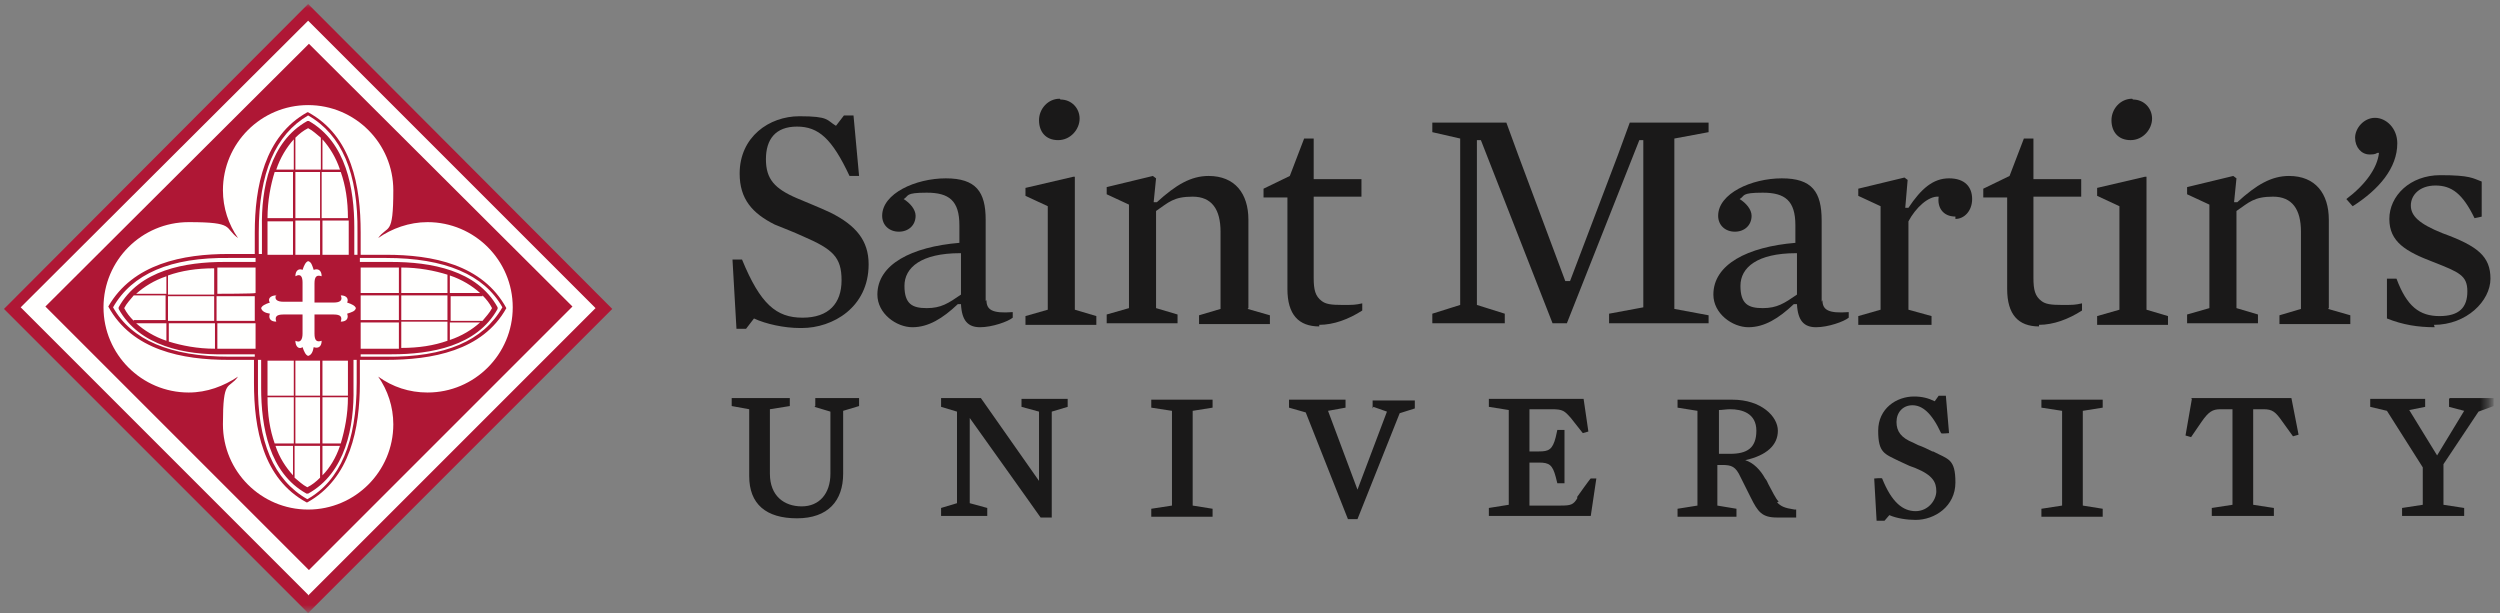 <?xml version="1.0" encoding="UTF-8"?>
<svg id="Layer_1" xmlns="http://www.w3.org/2000/svg" xmlns:xlink="http://www.w3.org/1999/xlink" version="1.1" viewBox="0 0 314 77">
  <rect x="0" y="0" width="314" height="77" fill="#808080" stroke="none"/>
  <!-- Generator: Adobe Illustrator 29.0.1, SVG Export Plug-In . SVG Version: 2.1.0 Build 192)  -->
  <defs>
    <style>
      .st0 {
        mask: url(#mask);
      }

      .st1 {
        fill: #fffffe;
      }

      .st1, .st2, .st3, .st4 {
        fill-rule: evenodd;
      }

      .st2 {
        fill: #fff;
      }

      .st5 {
        mask: url(#mask-1);
      }

      .st3 {
        fill: #af1735;
      }

      .st4 {
        fill: #1a1919;
      }
    </style>
    <mask id="mask" x="0" y=".5" width="313.2" height="76.4" maskUnits="userSpaceOnUse">
      <g id="a">
        <path class="st2" d="M0,.5h312.6v76.4H0V.5Z"/>
      </g>
    </mask>
    <mask id="mask-1" x="0" y=".5" width="312.6" height="76.5" maskUnits="userSpaceOnUse">
      <g id="a1" data-name="a">
        <path class="st2" d="M0,.5h312.6v76.4H0V.5Z"/>
      </g>
    </mask>
  </defs>
  <path class="st1" d="M38.7,75.6L1.8,38.6,38.7,1.7l36.9,36.9-36.9,36.9Z"/>
  <g>
    <path class="st4" d="M100.5,41.2c-2,0-4.3-.5-5.8-1.2l-1,1.3h-1.2l-.5-8.7h1.2c2.3,5.6,4.3,7.3,7.6,7.3s4.9-1.8,4.9-4.7-1.1-3.9-4.8-5.5c-1.3-.6-2.4-1-3.6-1.5-2.8-1.4-4.4-3.2-4.4-6.4,0-4.6,3.7-7.2,7.5-7.2s3.4.5,4.6,1.2l1-1.3h1.2l.7,7.6h-1.2c-2.2-4.7-3.9-6.2-6.6-6.2s-3.9,1.6-3.9,4.1,1.1,3.7,3.9,4.9c1.4.6,2.7,1.1,4.2,1.8,3.2,1.6,4.8,3.5,4.8,6.5,0,5.4-4.5,8-8.4,8"/>
    <path class="st4" d="M120.6,31.8c-4.9,0-7,1.8-7,4.1s1,2.8,2.8,2.8,2.7-.6,4.3-1.7v-5.2ZM123.9,37.7c0,1.2.7,1.7,3.3,1.5v.7c-.6.5-2.6,1.2-4.1,1.2s-2.3-.8-2.4-2.9h-.4c-1.9,1.8-3.7,2.9-5.7,2.9s-4.4-1.7-4.4-4.1c0-3.8,4.3-6,10.3-6.5v-2.2c0-3.1-1.3-4.1-4.1-4.1s-2.2.4-2.9.8c.8.5,1.5,1.3,1.5,2.1,0,1.2-.9,2-2.1,2s-2.1-.8-2.1-2c0-2.8,4.2-4.7,8-4.7s5,1.7,5,5.2v10.2Z"/>
    <path class="st4" d="M133.2,12.5c1.4,0,2.4,1.1,2.4,2.4s-1.1,2.7-2.7,2.7-2.4-1.1-2.4-2.5,1.1-2.7,2.6-2.7ZM128.8,24.5v-.9l6-1.4h.2v16.7l2.7.8v1.1h-8.9v-1.1l2.8-.8v-13l-2.8-1.3Z"/>
    <path class="st4" d="M156.7,38.8l2.8.8v1.1h-8.9v-1.1l2.7-.8v-9.7c0-2.8-1.1-4.4-3.5-4.4s-3,.7-4.6,1.8v12.2l2.7.8v1.1h-8.9v-1.1l2.8-.8v-13l-2.8-1.3v-.9l5.8-1.4.4.3-.3,3h.4c2.4-2.2,4.3-3.3,6.5-3.3,3.3,0,5,2.2,5,5.5v11.1Z"/>
    <path class="st4" d="M165.7,41c-2.6,0-4-1.5-4-4.7v-11.5h-3v-1.1l3.3-1.6,1.8-4.7h1.2v5.1h6v2.2h-6v10.2c0,1.5.2,2.3,1,2.9.5.4,1.2.5,2.6.5s1.6,0,2.5-.2v.9c-1.7,1.1-3.6,1.8-5.4,1.8"/>
    <path class="st4" d="M214.6,39.4v1.2h-12.5v-1.2l4.3-.8v-21h-.5l-9.1,23h-1.8l-9-23h-.5v20.7l3.5,1.1v1.2h-9.1v-1.2l3.5-1.1v-20.9l-3.5-.8v-1.2h9.3l1.5,4.1,5.9,15.8h.6l6-15.8,1.5-4.1h9.9v1.2l-4.3.8v21.4l4.3.8Z"/>
    <path class="st4" d="M225.6,31.8c-4.9,0-7,1.8-7,4.1s1,2.8,2.8,2.8,2.7-.6,4.3-1.7v-5.2ZM228.9,37.7c0,1.2.7,1.7,3.3,1.5v.7c-.6.5-2.6,1.2-4.1,1.2s-2.3-.8-2.4-2.9h-.4c-1.9,1.8-3.7,2.9-5.7,2.9s-4.4-1.7-4.4-4.1c0-3.8,4.3-6,10.3-6.5v-2.2c0-3.1-1.3-4.1-4.1-4.1s-2.2.4-2.9.8c.8.5,1.5,1.3,1.5,2.1,0,1.2-.9,2-2.1,2s-2.1-.8-2.1-2c0-2.8,4.2-4.7,8-4.7s5,1.7,5,5.3v10.2Z"/>
    <path class="st4" d="M245.6,27.2c-1.6,0-2.3-1.2-2.1-2.5-1.3-.1-2.9,1.4-3.8,3.1v11.1l2.9.8v1.1h-9.2v-1.1l2.8-.8v-13l-2.8-1.3v-.9l5.8-1.4.4.3-.3,3.5h.4c1.6-2.4,3.1-3.7,5.1-3.7s2.9,1.1,2.9,2.6-1,2.5-2.1,2.5"/>
    <path class="st4" d="M256.1,41c-2.6,0-4-1.5-4-4.7v-11.5h-3v-1.1l3.3-1.6,1.8-4.7h1.2v5.1h6v2.2h-6v10.2c0,1.5.2,2.3,1,2.9.5.4,1.2.5,2.6.5s1.6,0,2.5-.2v.9c-1.7,1.1-3.6,1.8-5.4,1.8"/>
    <path class="st4" d="M267.9,12.5c1.4,0,2.4,1.1,2.4,2.4s-1.1,2.7-2.7,2.7-2.4-1.1-2.4-2.5,1.1-2.7,2.6-2.7ZM263.4,24.5v-.9l6-1.4h.2v16.7l2.7.8v1.1h-8.9v-1.1l2.8-.8v-13l-2.8-1.3Z"/>
    <path class="st4" d="M292.4,38.8l2.8.8v1.1h-8.9v-1.1l2.7-.8v-9.7c0-2.8-1.1-4.4-3.5-4.4s-3,.7-4.6,1.8v12.2l2.7.8v1.1h-8.9v-1.1l2.8-.8v-13l-2.8-1.3v-.9l5.8-1.4.4.3-.3,3h.4c2.4-2.2,4.3-3.3,6.5-3.3,3.3,0,5,2.2,5,5.5v11.1Z"/>
    <path class="st4" d="M295.4,25.8l-.7-.8c2.4-1.8,3.9-3.9,4.1-5.8h-.2c0-.1,0,0,0,0-.3.2-.6.2-1,.2-1,0-1.8-.9-1.8-2.1s1.1-2.5,2.5-2.5,2.8,1.3,2.8,3.2c0,3.1-2.3,5.8-5.6,7.9"/>
    <path class="st4" d="M305.8,41.1c-2.1,0-4-.3-6-1.1v-5h1.2c1.3,3.5,2.9,4.7,5.4,4.7s3.5-1.1,3.5-3.1-1-2.4-4.3-3.7c-3.4-1.3-5.5-2.5-5.5-5.4s2.6-5.5,6.4-5.5,4.1.4,5.2.8v4.4c.1,0-.9.2-.9.2-1.5-3.1-2.9-4.1-4.9-4.1s-3.1,1.2-3.1,2.5,1,2.3,4,3.5c4.4,1.6,6,2.9,6,5.7s-3,5.8-7.1,5.8"/>
    <path class="st4" d="M102.3,51.1l2,.6v7.8c0,2.5-1.4,4.1-3.6,4.1s-4-1.3-4-4.1v-8.1l2.5-.4v-1h-7.3v1l2.2.4v8.4c0,3.5,2.1,5.3,6,5.3s5.8-2.2,5.8-5.6v-7.9l2-.6v-1h-5.5v1Z"/>
    <path class="st4" d="M128.3,51.1l2.2.6v8.7l-7.3-10.4h-5v1.1l2,.6v11.5l-2,.6v1h5.8v-1l-2.2-.6v-10.7l7.2,10.1,1.7,2.4h1.4v-13.3l2-.6v-1h-5.8v1Z"/>
    <path class="st4" d="M144.6,51.2l2.6.4v11.9l-2.6.4v1h7.7v-1l-2.5-.4v-11.9l2.5-.4v-1h-7.7v1Z"/>
    <path class="st4" d="M172.5,51.1l1.7.6-3.7,9.8-3.7-9.9,2.2-.4v-1h-7.1v1l2.1.6,5.3,13.4h1.2l5.3-13.3,1.9-.6v-1h-5.3v1Z"/>
    <path class="st4" d="M198.1,62.6c-.5.8-.8.9-2.1.9h-3.9v-5.4h1.2c1.3,0,1.7.3,2.1,1.8l.2.8h.9v-6.7h-.9l-.2.9c-.4,1.6-.9,1.8-2.1,1.8h-1.2v-5.3h2.8c1.4,0,1.6.2,2.4,1.1l1.5,1.9.7-.2-.6-4.1h-11.9v1l2.5.4v11.9l-2.5.4v1h12.8l.7-4.7h-.7c0-.1-1.7,2.3-1.7,2.3Z"/>
    <path class="st4" d="M215.9,51.5c.4,0,.9-.1,1.4-.1,1.5,0,3.3.5,3.3,2.7s-1.2,2.9-3.3,2.9h-1.4v-5.5ZM223.4,63c-.4-.4-.8-1.3-1.3-2.2-.1-.2-.2-.5-.4-.7-.6-1.1-1.5-2-2.5-2.3,2.7-.6,4.1-1.9,4.1-3.7s-2.1-3.9-5.7-3.9h-6.9v1l2.5.4v11.9l-2.5.4v1h7.4v-1l-2.4-.4v-5.1h.6c1.2,0,1.7.2,2.3,1.5l1.3,2.6c.9,1.8,1.4,2.5,3.3,2.5h2.4v-1h-.2c-1.3-.2-1.7-.4-2.2-.9h0Z"/>
    <path class="st4" d="M242.7,56.7c-.6-.3-1.2-.6-1.8-.8l-.6-.3c-1.5-.6-2.1-1.4-2.1-2.6s.8-2.1,2-2.1,2.4.9,3.6,3.5h0c0,.1,1,0,1,0l-.4-4.7h-.9l-.5.7c-.8-.4-1.6-.6-2.6-.6-2.2,0-4.5,1.5-4.5,4.3s.8,2.9,2.6,3.8c.4.2.9.4,1.3.6.3.1.5.2.8.3,2.2.9,2.6,1.8,2.6,2.9s-1,2.5-2.6,2.5-3-1.1-4.2-4.1h0c0-.1-1,0-1,0l.3,5.3h1l.6-.7c.9.4,2.2.6,3.3.6,2.4,0,5-1.7,5-4.7s-.9-2.9-2.8-3.9"/>
    <path class="st4" d="M256.4,51.2l2.6.4v11.9l-2.6.4v1h7.7v-1l-2.5-.4v-11.9l2.5-.4v-1h-7.7v1Z"/>
    <path class="st4" d="M275.3,50.1l-.8,4.6.7.2,1.3-1.9c.9-1.3,1.4-1.6,2.4-1.6h1.5v12l-2.6.4v1h7.8v-1l-2.6-.4v-12h1.3c1.1,0,1.5.3,2.4,1.6l1.3,1.8.7-.2-.9-4.6h-12.6Z"/>
    <g class="st0">
      <path class="st4" d="M307.6,50.1v1l1.9.5-3.4,5.6-3.5-5.7,2-.4v-1h-6.9v1l2.1.5,4.5,7.1v4.7l-2.6.4v1h7.8v-1l-2.6-.4v-5.1l4.4-6.6,1.9-.7v-1h-5.5Z"/>
    </g>
  </g>
  <g class="st5">
    <path class="st3" d="M38.7,74.7L2.6,38.6,38.7,2.6l36.1,36.1-36.1,36.1ZM38.7.5L.5,38.8l38.2,38.2,38.2-38.2L38.7.5Z"/>
  </g>
  <path class="st3" d="M60.3,40.5c-1,.9-2.3,1.7-3.8,2.2v-2.2h3.8ZM56.5,36.8v-2.2c1.5.5,2.8,1.3,3.8,2.2h-3.8ZM60.6,37.1c.5.5.9,1,1.2,1.6-.3.6-.8,1.1-1.2,1.6h-4v-3.1h4ZM56.2,40.5v2.3c-1.7.6-3.6.9-5.8.9v-3.3h5.8ZM50.4,36.8v-3.2c2.2,0,4.2.4,5.8.9v2.3h-5.8ZM50.4,40.2h5.8v-3.1h-5.8v3.1ZM48.6,44.8h-3.3v-.3h3.9c4.9,0,10.7-1,13.3-5.7v-.2c-2.6-4.7-8.4-5.7-13.4-5.7h-3.9v-.5h3.3c7.4,0,12.3,2.1,14.6,6.2-2.4,4.2-7.2,6.3-14.6,6.2ZM45.3,40.7h0v-.2h4.8v3.3c-.3,0-.6,0-.9,0h-3.9v-3.1ZM45.3,40.2h4.8v-3.1h-4.8v3.1ZM45.3,33.6h3.9c.3,0,.6,0,.9,0v3.2h-4.8v-3.2ZM44.9,32h-.4v-3.4c0-4.9-1-10.7-5.7-13.4h-.2c-4.7,2.6-5.8,8.5-5.7,13.4v3.3h-.4v-2.7c0-7.5,2.1-12.3,6.2-14.7,4.2,2.4,6.3,7.2,6.2,14.7v2.8ZM33.6,49.7c0-.3,0-.6,0-.9v-3.5h3.3v4.4h-3.3ZM36.8,56v3.7c-.9-1-1.7-2.2-2.2-3.7h2.2ZM34.5,55.7c-.6-1.7-.9-3.6-.9-5.8h3.3v5.8h-2.3ZM37.1,49.7v-4.4h0s3.1,0,3.1,0v4.4h-3.1ZM40.2,56v4c-.5.5-1,.9-1.6,1.2-.6-.3-1.1-.8-1.6-1.2v-4h3.1ZM37.1,55.7h3.1v-5.8h-3.1v5.8ZM40.5,49.7v-4.4h3.2v3.5c0,.3,0,.6,0,.9h-3.2ZM42.7,56c-.5,1.5-1.3,2.8-2.2,3.7v-3.7h2.2ZM40.5,55.7v-5.8h3.2c0,2.2-.4,4.1-.9,5.8h-2.3ZM43.8,27.7c0,.3,0,.6,0,.9v3.4h-3.3v-4.3h3.3ZM40.5,21.3v-3.8c.9,1,1.7,2.3,2.2,3.8h-2.2ZM42.8,21.6c.6,1.7.9,3.6.9,5.8h-3.3v-5.8h2.3ZM40.2,27.7v4.3h0c0,0-3.1,0-3.1,0v-4.3h3.1ZM37.1,21.3v-4c.5-.5,1-.9,1.6-1.2.6.3,1.1.8,1.6,1.2v4h-3.1ZM37.1,27.4h3.1v-5.8h-3.1v5.8ZM34.7,37c-.3.6.1.9.9.9h2.4s0-2.4,0-2.4c0-.7-.2-1.2-.9-.8,0-.8.5-1,.9-.8.2-.6.4-1,.7-1.1.4.1.5.5.7,1.1.5-.2,1,0,1,.8-.6-.2-.9,0-.9.9v2.4h2.4c.7,0,1.2-.2.9-.9.8,0,1,.5.8.9.6.2,1,.4,1.1.7-.1.4-.5.5-1.1.7.2.5,0,1-.8,1,.2-.6,0-.9-.9-.9h-2.4v2.4c0,.9.3,1.1.9.9,0,.8-.5,1-1,.8-.1.6-.3,1-.7,1.1-.3-.1-.5-.5-.7-1.1-.4.3-.9,0-.9-.8.6.3.9-.1.9-.9v-2.4s-2.4,0-2.4,0c-.9,0-1.1.3-.9.9-.8,0-1-.5-.8-1-.6-.1-1-.3-1.1-.7.1-.3.5-.5,1.1-.7-.3-.4,0-.9.8-.9ZM36.8,27.7v4.3h-3.2v-3.3c0-.3,0-.6,0-.9h3.2ZM34.7,21.3c.5-1.5,1.3-2.8,2.2-3.8v3.8h-2.2ZM36.8,21.6v5.8h-3.2c0-2.2.4-4.2.9-5.8h2.3ZM44.8,48.1c0,7.4-2.1,12.3-6.2,14.6-4.2-2.4-6.3-7.2-6.2-14.6v-2.9h.4v3.5c0,4.9,1,10.7,5.7,13.3h.2c4.7-2.6,5.8-8.4,5.7-13.3v-3.5h.4v2.9ZM17.1,36.9c1-.9,2.3-1.7,3.8-2.2v2.2h-3.8ZM20.9,40.6v2.2c-1.5-.5-2.8-1.3-3.8-2.2h3.8ZM16.8,40.3c-.5-.5-.9-1-1.2-1.6.3-.6.8-1.1,1.2-1.6h4v3.1h-4ZM21.1,36.9v-2.3c1.7-.6,3.6-.9,5.8-.9v3.3h-5.8ZM27,40.6v3.2c-2.2,0-4.2-.4-5.8-.9v-2.3h5.8ZM21.1,40.3h5.8v-3.1h-5.8v3.1ZM32.1,32.9h-3.9c-4.9,0-10.7,1-13.3,5.7v.2c2.6,4.7,8.4,5.8,13.3,5.7h3.8v.3h-3.2c-7.4,0-12.3-2.1-14.6-6.2,2.4-4.2,7.2-6.3,14.6-6.2h3.3v.6ZM32.1,36.8h0c0,.1-4.8.1-4.8.1v-3.3c.3,0,.6,0,.9,0h3.9v3.2ZM27.2,40.3h4.8v-3.1h-4.8v3.1ZM32,43.8h-3.8c-.3,0-.6,0-.9,0v-3.2h4.8v3.2ZM48.6,32h-3.3v-2.8c0-5.8-1.1-12.1-6.6-15.1h-.1c-5.4,3-6.6,9.4-6.6,15.1v2.7h-3.3c-5.7,0-12,1.2-15.1,6.6h0c3,5.5,9.3,6.7,15.1,6.7h3.2v2.9c0,5.7,1.1,12,6.6,15h.1c5.4-3,6.6-9.3,6.6-15v-2.9h3.3c5.7,0,12.1-1.1,15.1-6.5h0c-3-5.5-9.3-6.7-15.1-6.7Z"/>
  <path class="st3" d="M53.7,49.3c-2.3,0-4.4-.7-6.2-2,1.2,1.7,1.9,3.8,1.9,6,0,5.9-4.8,10.7-10.7,10.7s-10.7-4.8-10.7-10.7.7-4.3,1.9-6c-1.8,1.2-3.9,2-6.2,2-5.9,0-10.7-4.8-10.7-10.7s4.8-10.7,10.7-10.7,4.4.7,6.2,2c-1.2-1.7-1.9-3.8-1.9-6,0-5.9,4.8-10.7,10.7-10.7s10.7,4.8,10.7,10.7-.7,4.3-1.9,6c1.7-1.2,3.9-2,6.2-2,5.9,0,10.7,4.8,10.7,10.7s-4.8,10.7-10.7,10.7ZM38.8,5.5L5.7,38.5l33.1,33.1,33.1-33.1L38.8,5.5Z"/>
</svg>